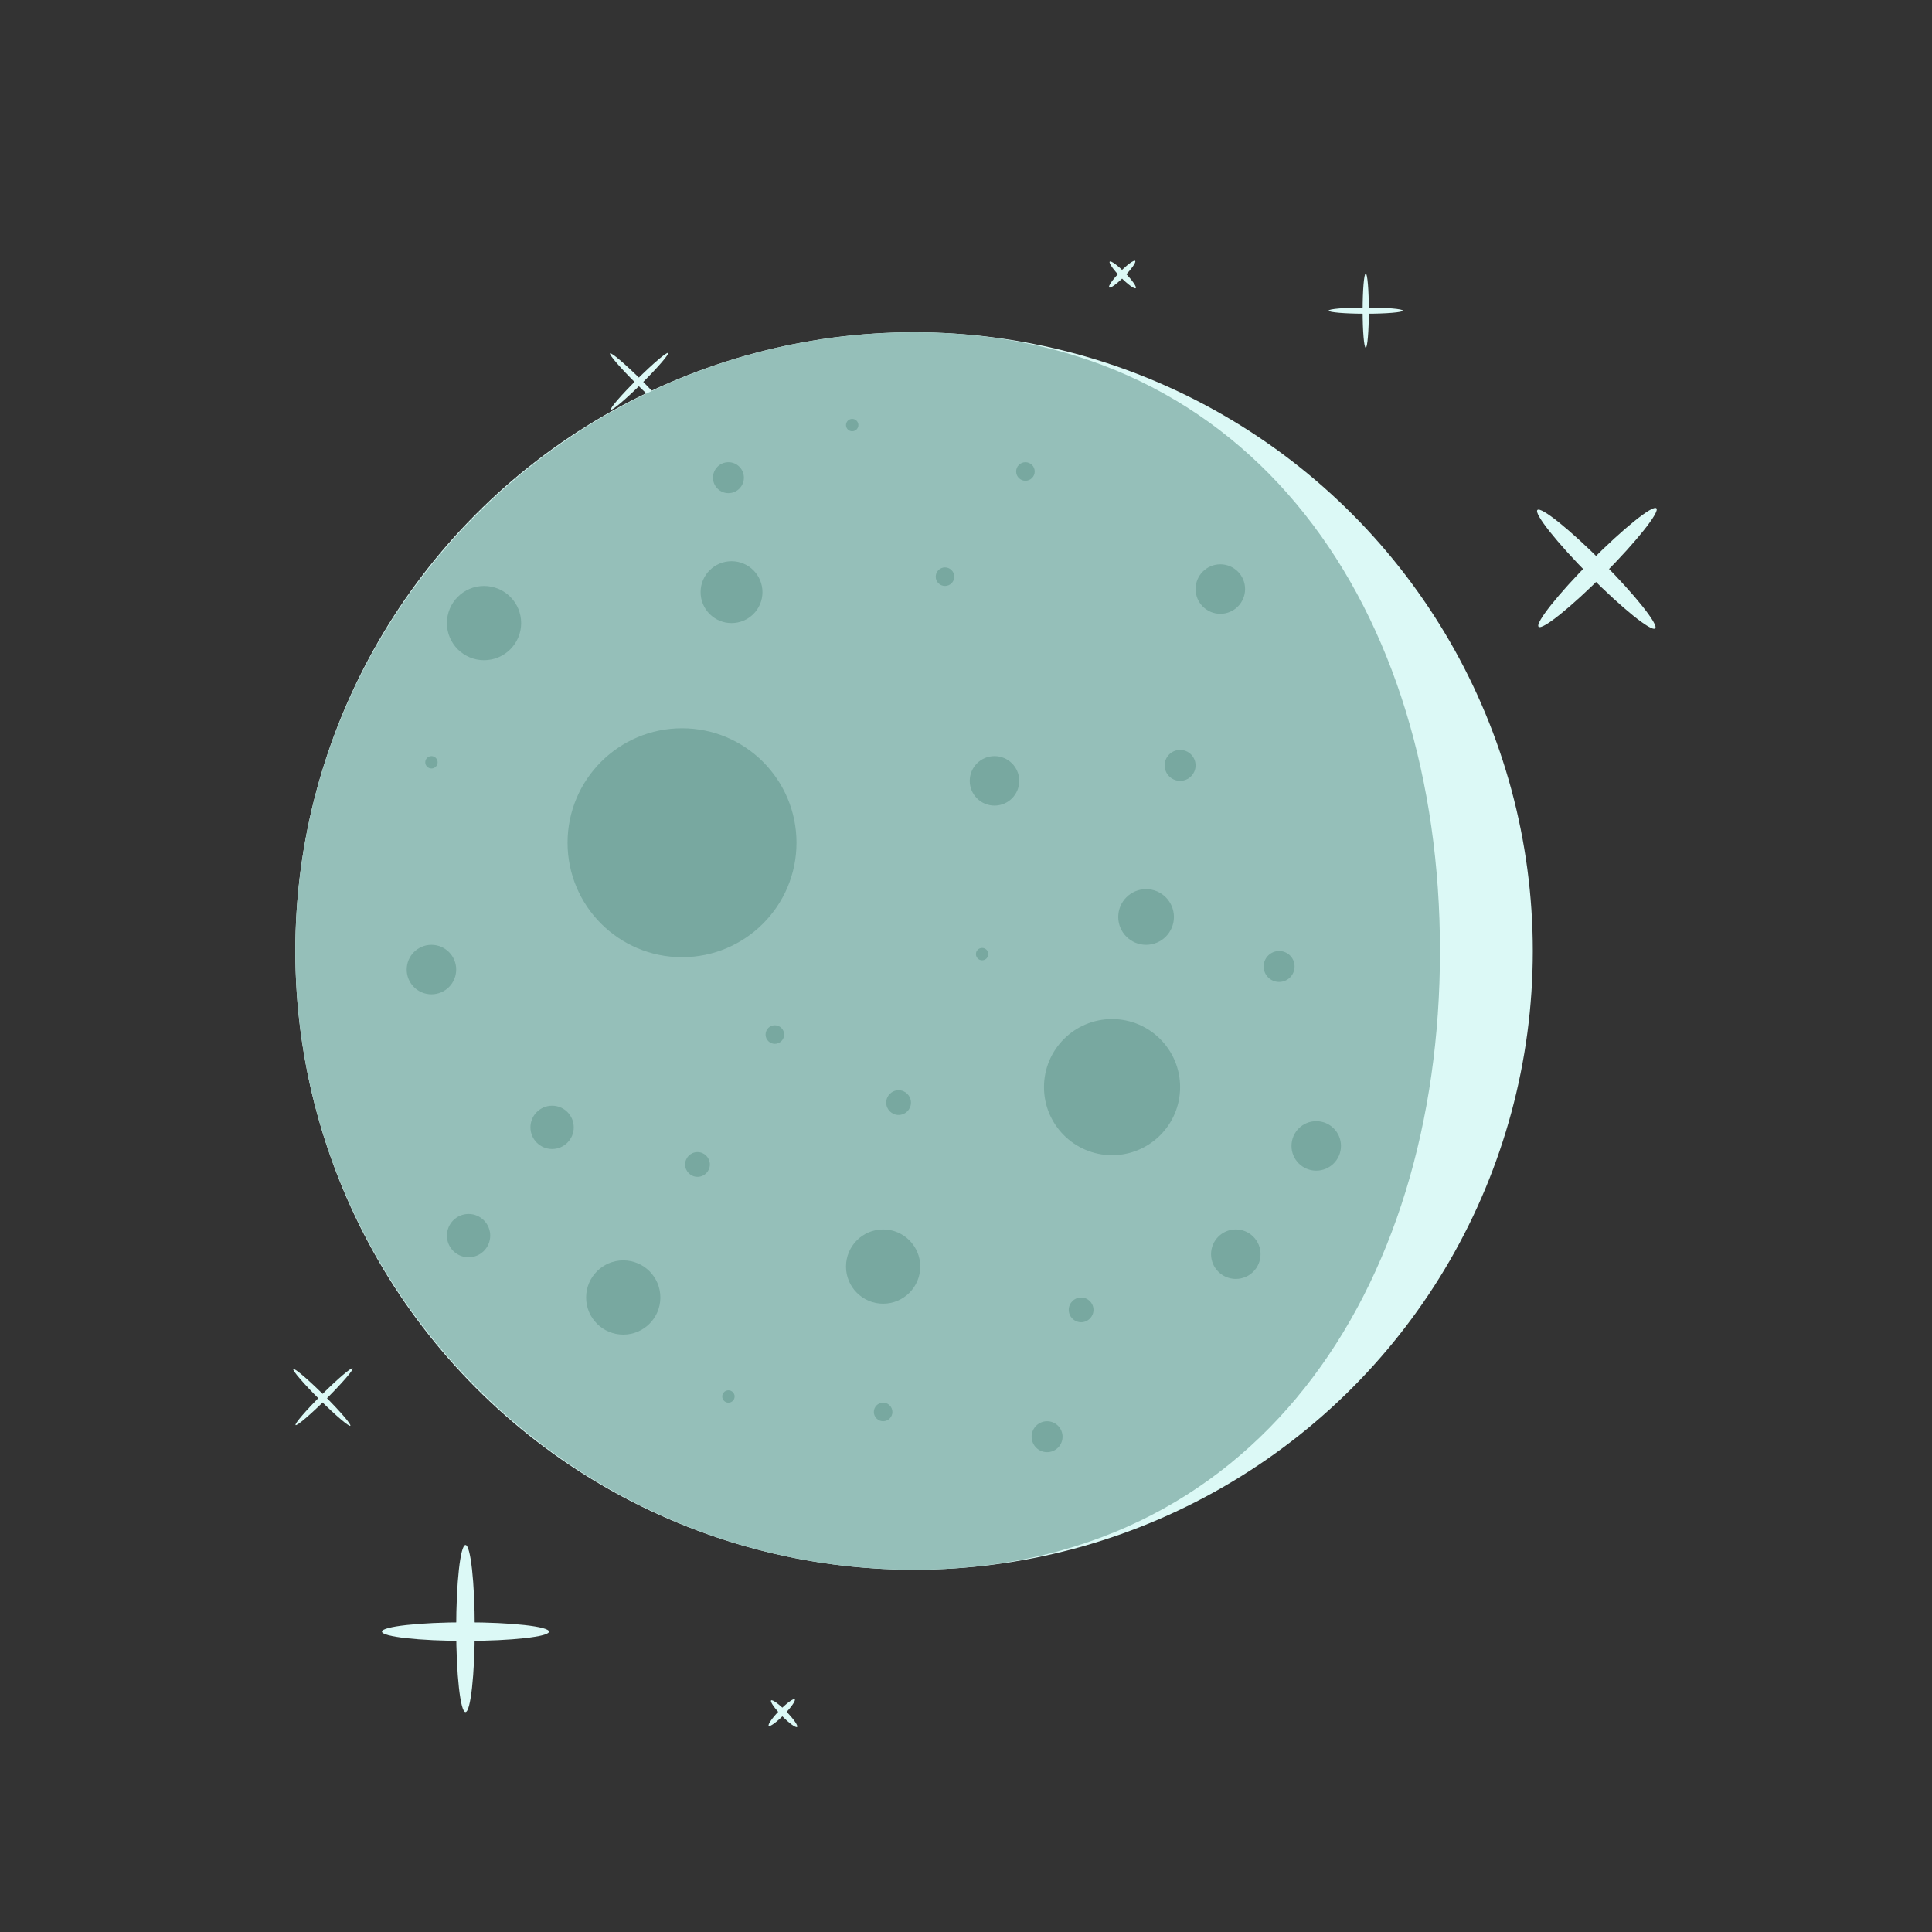 <?xml version="1.0" encoding="UTF-8" standalone="no"?>
<!-- Uploaded to: SVG Repo, www.svgrepo.com, Generator: SVG Repo Mixer Tools -->

<svg
   height="800px"
   width="800px"
   version="1.1"
   id="Layer_1"
   viewBox="0 0 499.6 499.6"
   xml:space="preserve"
   sodipodi:docname="moon-svgrepo-com.svg"
   inkscape:version="1.4 (86a8ad7, 2024-10-11)"
   xmlns:inkscape="http://www.inkscape.org/namespaces/inkscape"
   xmlns:sodipodi="http://sodipodi.sourceforge.net/DTD/sodipodi-0.dtd"
   xmlns="http://www.w3.org/2000/svg"
   xmlns:svg="http://www.w3.org/2000/svg"><rect x="0" y="0" width="499.6" height="499.6" fill="#333333" stroke="none"/><defs
   id="defs43" /><sodipodi:namedview
   id="namedview43"
   pagecolor="#505050"
   bordercolor="#ffffff"
   borderopacity="1"
   inkscape:showpageshadow="0"
   inkscape:pageopacity="0"
   inkscape:pagecheckerboard="1"
   inkscape:deskcolor="#505050"
   inkscape:zoom="0.71329397"
   inkscape:cx="222.9095"
   inkscape:cy="471.75501"
   inkscape:window-width="1920"
   inkscape:window-height="1009"
   inkscape:window-x="-8"
   inkscape:window-y="-8"
   inkscape:window-maximized="1"
   inkscape:current-layer="Layer_1" />




<g
   id="g44"
   transform="translate(-59.663,-40.603)"><g
     id="g14"
     transform="translate(46.431,36.526)">
	<ellipse
   style="fill:#dcf9f6"
   cx="133.6"
   cy="425.2"
   rx="2.4"
   ry="21.6"
   id="ellipse1" />
	<ellipse
   style="fill:#dcf9f6"
   cx="133.6"
   cy="426"
   rx="21.6"
   ry="2.4"
   id="ellipse2" />
	
		<ellipse
   transform="matrix(0.705,-0.709,0.709,0.705,18.621,346.765)"
   style="fill:#dcf9f6"
   cx="426.474"
   cy="150.981"
   rx="21.6"
   ry="2.4"
   id="ellipse3" />
	
		<ellipse
   transform="matrix(0.705,0.709,-0.709,0.705,232.767,-257.554)"
   style="fill:#dcf9f6"
   cx="426.225"
   cy="151.245"
   rx="21.6"
   ry="2.4"
   id="ellipse4" />
	<ellipse
   style="fill:#dcf9f6"
   cx="366.4"
   cy="84.4"
   rx="0.8"
   ry="9.6"
   id="ellipse5" />
	<ellipse
   style="fill:#dcf9f6"
   cx="366.4"
   cy="84.4"
   rx="9.6"
   ry="0.8"
   id="ellipse6" />
	
		<ellipse
   transform="matrix(-0.711,-0.704,0.704,-0.711,232.771,301.538)"
   style="fill:#dcf9f6"
   cx="178.387"
   cy="102.907"
   rx="10.4"
   ry="0.8"
   id="ellipse7" />
	
		<ellipse
   transform="matrix(0.711,-0.704,0.704,0.711,-20.641,155.291)"
   style="fill:#dcf9f6"
   cx="178.491"
   cy="102.742"
   rx="10.4"
   ry="0.8"
   id="ellipse8" />
	
		<ellipse
   transform="matrix(-0.709,-0.705,0.705,-0.709,-92.717,692.615)"
   style="fill:#dcf9f6"
   cx="96.571"
   cy="365.441"
   rx="10.4"
   ry="0.8"
   id="ellipse9" />
	
		<ellipse
   transform="matrix(0.709,-0.705,0.705,0.709,-229.299,174.82)"
   style="fill:#dcf9f6"
   cx="97.139"
   cy="365.198"
   rx="10.4"
   ry="0.8"
   id="ellipse10" />
	
		<ellipse
   transform="matrix(0.7,-0.714,0.714,0.7,37.57,239.181)"
   style="fill:#dcf9f6"
   cx="303.395"
   cy="74.884"
   rx="4.8"
   ry="0.8"
   id="ellipse11" />
	
		<ellipse
   transform="matrix(0.7,0.714,-0.714,0.7,144.824,-194.203)"
   style="fill:#dcf9f6"
   cx="303.501"
   cy="75.23"
   rx="4.8"
   ry="0.8"
   id="ellipse12" />
	
		<ellipse
   transform="matrix(0.7,-0.714,0.714,0.7,-254.45,288.075)"
   style="fill:#dcf9f6"
   cx="215.498"
   cy="446.756"
   rx="4.8"
   ry="0.8"
   id="ellipse13" />
	
		<ellipse
   transform="matrix(0.7,0.714,-0.714,0.7,384.246,-19.884)"
   style="fill:#dcf9f6"
   cx="215.78"
   cy="447.195"
   rx="4.8"
   ry="0.8"
   id="ellipse14" />
	<circle
   style="fill:#dcf9f6"
   cx="249.6"
   cy="250"
   r="160"
   id="circle14" />
</g><path
     style="fill:#95bfb9"
     d="m 432.031,286.526 c 0,88 -48,160 -136,160 -88,0 -160,-72 -160,-160 0,-88 72,-160 160,-160 88,0 136,72 136,160 z"
     id="path14" /><g
     id="g43"
     transform="translate(46.431,36.526)">
	<circle
   style="fill:#78a8a0"
   cx="138.4"
   cy="165.2"
   r="9.6"
   id="circle15" />
	<circle
   style="fill:#78a8a0"
   cx="124.8"
   cy="201.2"
   r="1.6"
   id="circle16" />
	<circle
   style="fill:#78a8a0"
   cx="189.6"
   cy="222"
   r="29.6"
   id="circle17" />
	<circle
   style="fill:#78a8a0"
   cx="202.4"
   cy="157.2"
   r="8"
   id="circle18" />
	<circle
   style="fill:#78a8a0"
   cx="257.6"
   cy="153.2"
   r="2.4"
   id="circle19" />
	<circle
   style="fill:#78a8a0"
   cx="278.4"
   cy="126"
   r="2.4"
   id="circle20" />
	<circle
   style="fill:#78a8a0"
   cx="201.6"
   cy="127.6"
   r="4"
   id="circle21" />
	<circle
   style="fill:#78a8a0"
   cx="233.6"
   cy="114"
   r="1.6"
   id="circle22" />
	<circle
   style="fill:#78a8a0"
   cx="270.4"
   cy="206"
   r="6.4"
   id="circle23" />
	<circle
   style="fill:#78a8a0"
   cx="318.4"
   cy="202"
   r="4"
   id="circle24" />
	<circle
   style="fill:#78a8a0"
   cx="328.8"
   cy="156.4"
   r="6.4"
   id="circle25" />
	<circle
   style="fill:#78a8a0"
   cx="300.8"
   cy="285.2"
   r="17.6"
   id="circle26" />
	<circle
   style="fill:#78a8a0"
   cx="156"
   cy="295.6"
   r="5.6"
   id="circle27" />
	<circle
   style="fill:#78a8a0"
   cx="213.6"
   cy="271.6"
   r="2.4"
   id="circle28" />
	<circle
   style="fill:#78a8a0"
   cx="241.6"
   cy="331.6"
   r="9.6"
   id="circle29" />
	<circle
   style="fill:#78a8a0"
   cx="124.8"
   cy="254.8"
   r="6.4"
   id="circle30" />
	<circle
   style="fill:#78a8a0"
   cx="267.2"
   cy="250.8"
   r="1.6"
   id="circle31" />
	<circle
   style="fill:#78a8a0"
   cx="344"
   cy="254"
   r="4"
   id="circle32" />
	<circle
   style="fill:#78a8a0"
   cx="174.4"
   cy="339.6"
   r="9.6"
   id="circle33" />
	<circle
   style="fill:#78a8a0"
   cx="193.6"
   cy="305.2"
   r="3.2"
   id="circle34" />
	<circle
   style="fill:#78a8a0"
   cx="292.8"
   cy="342.8"
   r="3.2"
   id="circle35" />
	<circle
   style="fill:#78a8a0"
   cx="241.6"
   cy="369.2"
   r="2.4"
   id="circle36" />
	<circle
   style="fill:#78a8a0"
   cx="201.6"
   cy="365.2"
   r="1.6"
   id="circle37" />
	<circle
   style="fill:#78a8a0"
   cx="332.8"
   cy="328.4"
   r="6.4"
   id="circle38" />
	<circle
   style="fill:#78a8a0"
   cx="284"
   cy="375.6"
   r="4"
   id="circle39" />
	<circle
   style="fill:#78a8a0"
   cx="245.6"
   cy="289.2"
   r="3.2"
   id="circle40" />
	<circle
   style="fill:#78a8a0"
   cx="353.6"
   cy="300.4"
   r="6.4"
   id="circle41" />
	<circle
   style="fill:#78a8a0"
   cx="134.4"
   cy="323.6"
   r="5.6"
   id="circle42" />
	<circle
   style="fill:#78a8a0"
   cx="309.6"
   cy="241.2"
   r="7.2"
   id="circle43" />
</g></g>
</svg>
